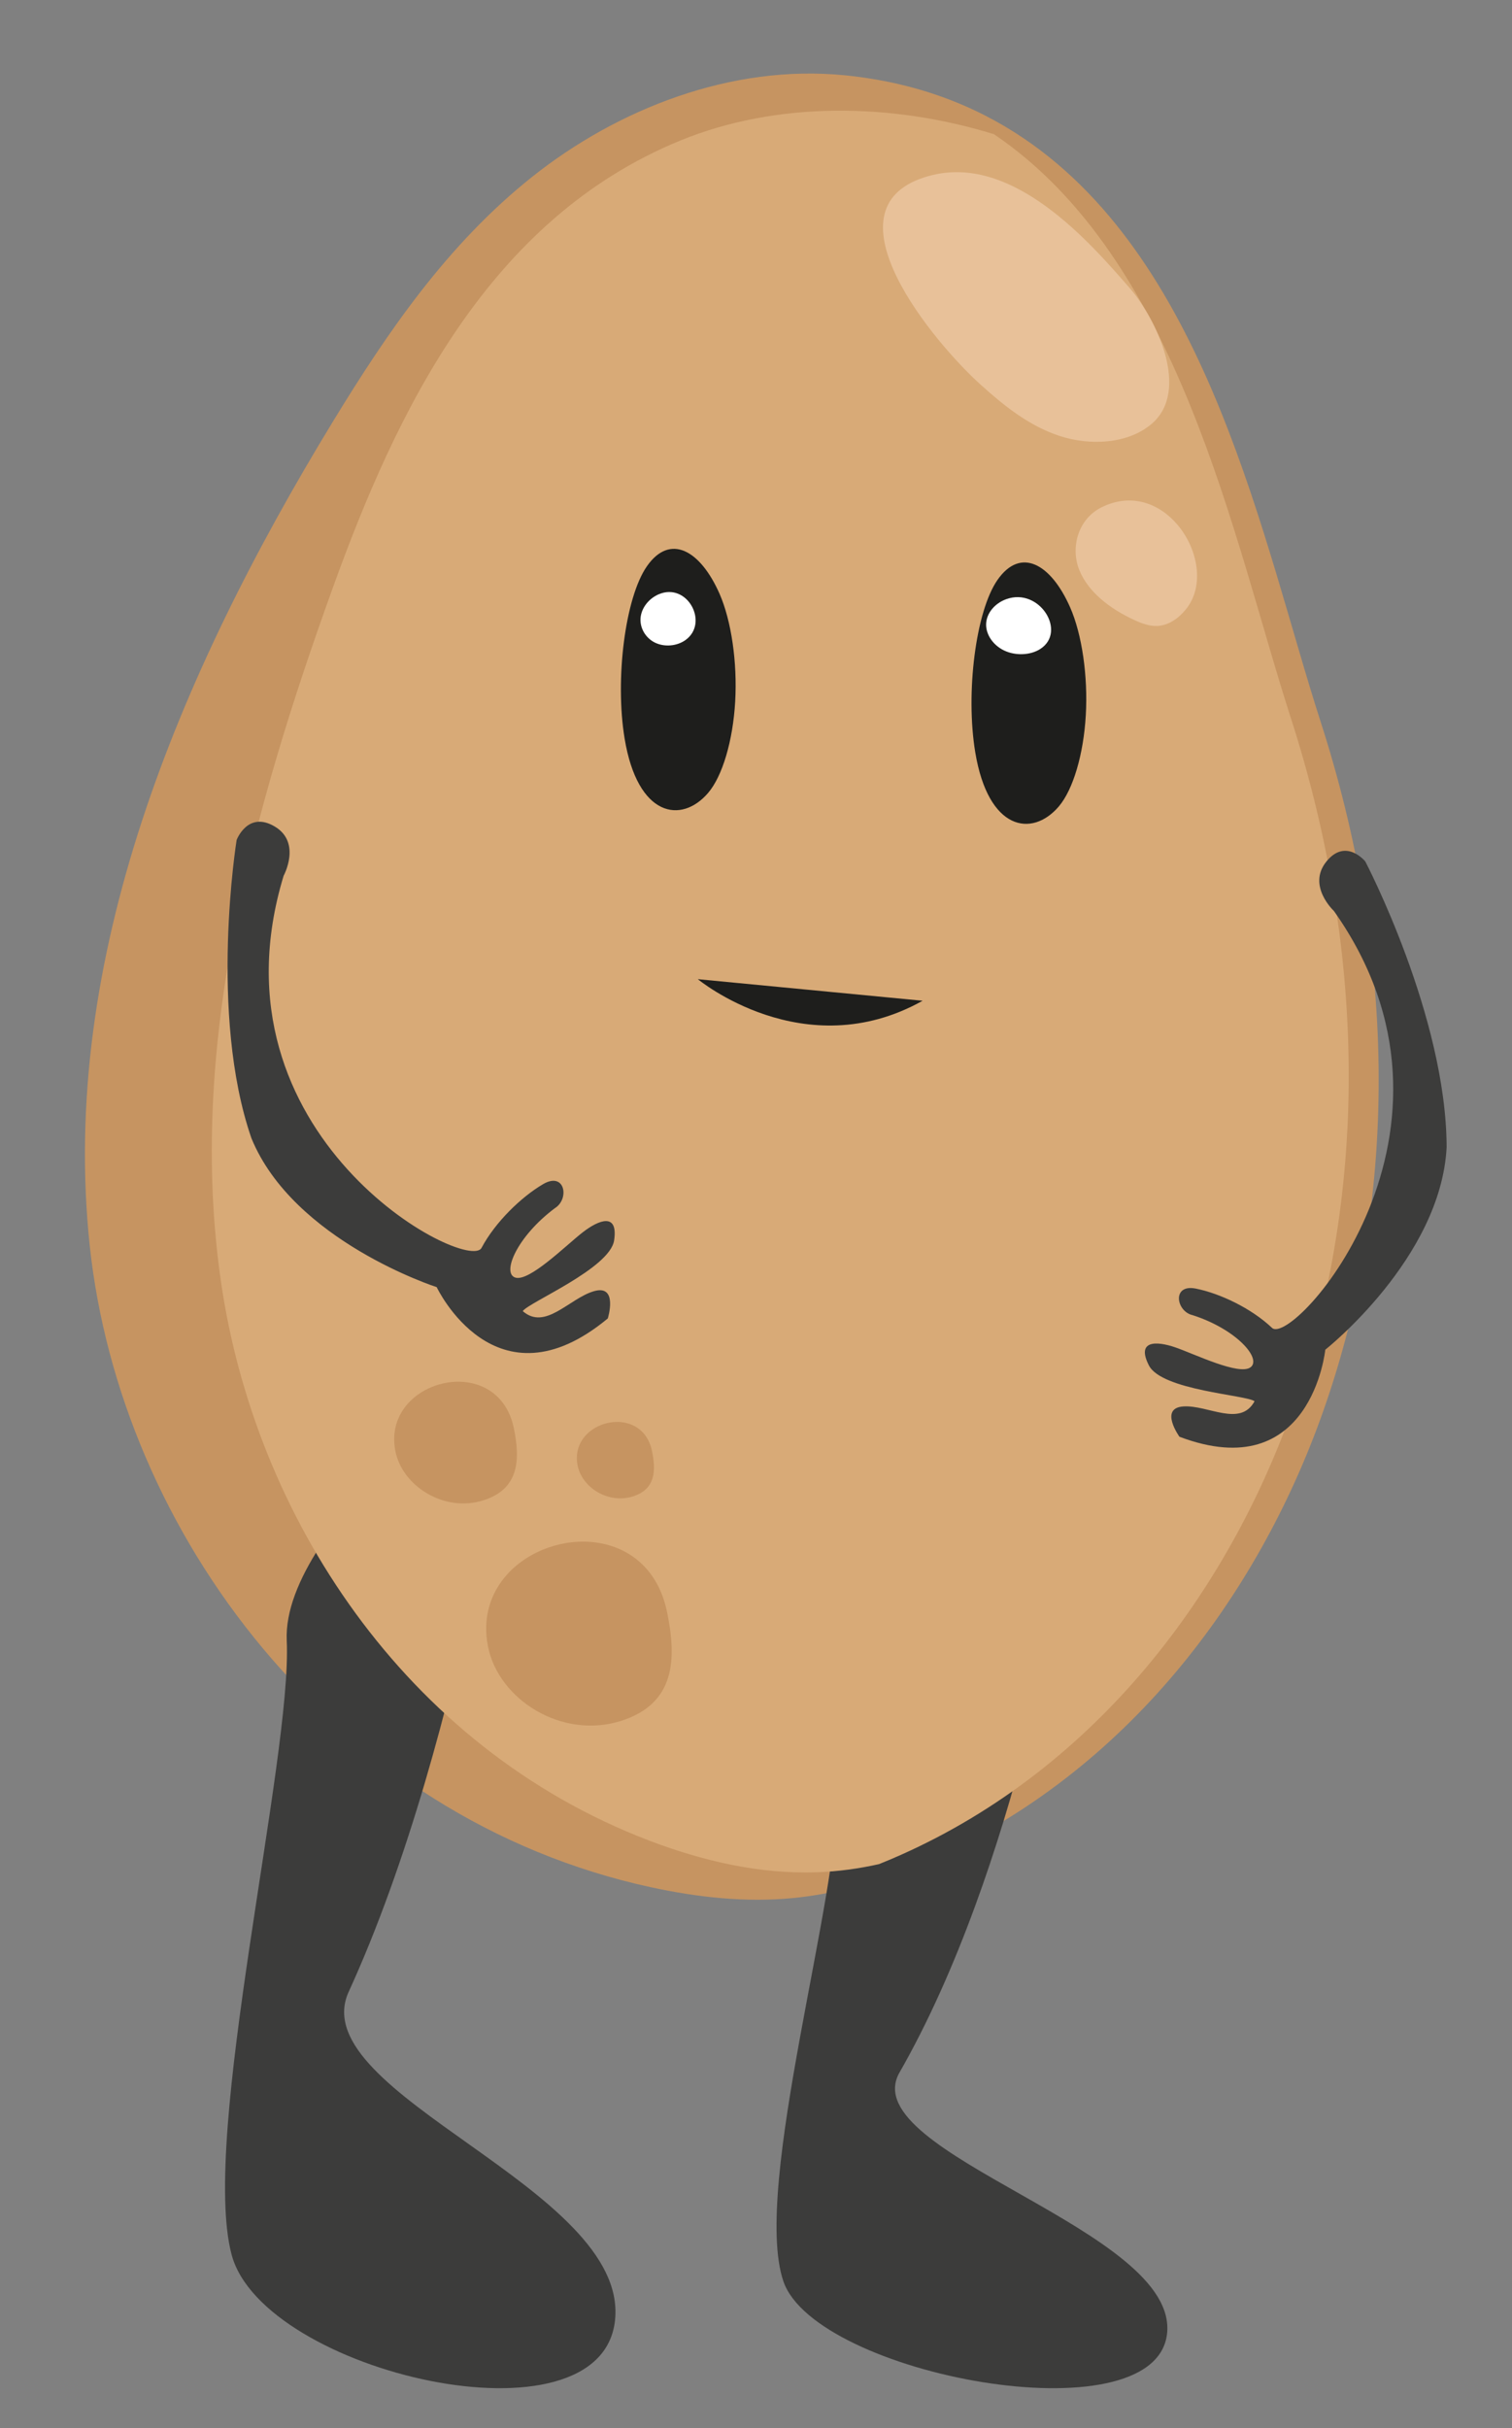 <?xml version="1.0" encoding="utf-8"?>
<!-- Generator: Adobe Illustrator 16.0.0, SVG Export Plug-In . SVG Version: 6.00 Build 0)  -->
<!DOCTYPE svg PUBLIC "-//W3C//DTD SVG 1.1//EN" "http://www.w3.org/Graphics/SVG/1.1/DTD/svg11.dtd">
<svg version="1.1" id="Calque_1" xmlns="http://www.w3.org/2000/svg" xmlns:xlink="http://www.w3.org/1999/xlink" x="0px" y="0px"
	 width="235.5px" height="378.047px" viewBox="0 0 235.5 378.047" enable-background="new 0 0 235.5 378.047" xml:space="preserve">
<rect x="0" y="0" width="235.5" height="378.047" fill="#808080" stroke="none"/>
<path fill="#C69461" d="M82.9,27.521C96.134,17,113.89,9.946,131.621,11.727c11.016,1.11,20.165,4.627,27.857,9.834
	c28.93,19.566,37.211,62.892,46.207,90.783c11.27,34.896,12.713,72.616,0.355,107.526c-10.17,28.739-30.528,55.974-61.063,69.594
	c-1.123,0.498-2.259,0.985-3.41,1.438c-5.735,2.289-11.785,4.007-18.035,4.611c-7.375,0.725-14.858-0.107-22.063-1.662
	c-49.553-10.697-82.75-55.285-87.496-99.936c-4.745-44.649,13.806-88.813,37.912-128.333C60.316,51.761,69.665,38.042,82.9,27.521z"
	/>
<path fill="#3C3C3B" d="M130.264,279.195c0.92,14.516-13.237,61.406-8.248,75.99c4.988,14.584,57.729,24.53,59.746,8.25
	c2.018-16.279-48.369-27.998-41.763-40.575c18.563-32.317,25.746-79.324,25.746-79.324S129.344,264.678,130.264,279.195z"/>
<path fill="#3C3C3B" d="M44.661,255.452c0.856,18.255-13.503,77.299-8.577,95.622s57.628,30.605,59.715,10.119
	s-48.252-35.01-41.591-50.858c18.705-40.731,26.09-99.89,26.09-99.89S43.804,237.195,44.661,255.452z"/>
<path fill="#D8AA77" d="M106.009,21.862c14.938-6.102,32.794-5.905,48.804-0.969c28.93,19.566,37.211,62.892,46.205,90.783
	c11.271,34.896,12.715,72.616,0.356,107.526c-10.17,28.739-30.528,55.974-61.063,69.594c-1.123,0.498-2.258,0.985-3.41,1.438
	c-3.144,0.707-6.369,1.148-9.647,1.264c-8.995,0.326-17.913-1.79-26.165-4.938c-38.207-14.584-61.448-50.748-66.68-87.063
	c-5.24-36.309,4.799-72.959,17.383-107.857C61.768,63.966,76.057,34.096,106.009,21.862z"/>
<path fill="#E8C199" d="M152.732,59.886c3.578,3.221,7.455,6.377,12.244,7.966c4.787,1.589,10.719,1.279,14.391-1.855
	c6.102-5.205,0.717-16.398-3.452-21.192c-6.195-7.124-17.995-20.652-30.705-17.543c-0.407,0.099-0.796,0.208-1.167,0.325
	C128.105,32.62,145.533,53.405,152.732,59.886z"/>
<path fill="#E8C199" d="M171.558,78.992c-3.667,1.827-4.86,6.28-3.448,9.769c1.414,3.491,4.863,6.075,8.6,7.789
	c1.109,0.509,2.313,0.967,3.563,0.907c1.83-0.089,3.362-1.272,4.43-2.583c2.964-3.642,1.894-9.39-1.299-13.165
	C180.635,78.437,176.271,76.646,171.558,78.992z"/>
<path fill="#C69461" d="M76.013,256.379c1.654,8.256,11.519,14.492,20.742,11.545c8.466-2.703,8.64-9.633,7.149-16.904
	c-2.76-13.479-18.047-13.442-24.879-5.931C76.464,247.908,75.091,251.777,76.013,256.379z"/>
<path fill="#C69461" d="M61.585,225.945c1.094,5.463,7.621,9.588,13.726,7.64c5.601-1.789,5.713-6.375,4.729-11.187
	c-1.828-8.918-11.94-8.896-16.461-3.924C61.884,220.339,60.977,222.9,61.585,225.945z"/>
<path fill="#C69461" d="M89.968,228.182c0.685,3.43,4.787,6.021,8.621,4.797c3.519-1.125,3.59-4.004,2.972-7.025
	c-1.149-5.602-7.5-5.588-10.341-2.465C90.154,224.66,89.583,226.268,89.968,228.182z"/>
<g>
	<path fill="#1E1E1C" d="M100.765,88.154c-3.401,4.866-5.006,17.6-3.477,26.844c2.021,12.222,8.843,13.317,13.004,8.454
		c2.233-2.61,3.867-8.123,4.216-14.224c0.349-6.1-0.599-12.608-2.443-16.794C109.064,85.631,104.357,83.011,100.765,88.154z"/>
	<path fill="#FFFFFF" d="M102.589,92.53c-1.551,0.666-2.687,2.131-2.819,3.68c-0.131,1.548,0.762,3.107,2.229,3.835
		c1.466,0.728,3.434,0.572,4.784-0.405C110.461,96.979,107.059,90.612,102.589,92.53z"/>
</g>
<path fill="#1E1E1C" d="M108.689,152.453l35.012,3.359C125.224,166.145,108.689,152.453,108.689,152.453z"/>
<path fill="#1E1E1C" d="M155.375,90.274c-3.401,4.866-5.006,17.601-3.477,26.845c2.021,12.221,8.842,13.316,13.004,8.453
	c2.233-2.609,3.867-8.122,4.215-14.223c0.35-6.1-0.598-12.609-2.443-16.794C163.674,87.751,158.968,85.131,155.375,90.274z"/>
<g>
	<path fill="#FFFFFF" d="M156.727,93.288c-1.794,0.649-3.055,2.169-3.132,3.816c-0.075,1.647,1.056,3.349,2.82,4.183
		c1.764,0.835,4.071,0.745,5.61-0.244C166.219,98.347,161.891,91.417,156.727,93.288z"/>
</g>
<path fill="#3C3C3B" d="M42.794,128.685c4.206,2.501,1.382,7.665,1.382,7.665c-12.363,40.674,28.662,61.978,30.82,57.944
	c2.154-4.036,6.176-7.921,9.59-9.929c3.415-2.004,4.159,2.302,1.837,3.741c-5.927,4.433-8.321,10.156-6.146,10.81
	c2.172,0.654,7.836-4.982,10.434-7.014c2.597-2.027,5.6-3.146,4.939,1.226c-0.664,4.369-13.312,9.633-14.229,11.004
	c3.523,3.084,7.273-2.007,11.096-3.104c3.814-1.101,2.151,4.244,2.151,4.244c-17.515,14.512-26.653-4.875-26.653-4.875
	s-22.287-7.155-28.855-23.183c-6.691-19.324-2.303-46.439-2.303-46.439S38.585,126.182,42.794,128.685z"/>
<path fill="#3C3C3B" d="M206.58,134.151c-3.034,3.769,1.179,7.68,1.179,7.68c24.19,34.133-6.386,67.985-9.634,64.913
	c-3.246-3.074-8.143-5.379-11.889-6.122c-3.746-0.737-3.055,3.565-0.482,4.14c6.807,2.18,10.805,6.764,9.031,8.11
	c-1.768,1.346-8.717-2.058-11.729-3.095c-3.009-1.035-6.098-1.078-4.107,2.814c1.994,3.891,15.182,4.592,16.453,5.575
	c-2.228,4.088-7.26,0.556-11.088,0.81c-3.824,0.246-0.61,4.717-0.61,4.717c20.56,7.772,22.715-13.551,22.715-13.551
	s18.015-14.231,18.899-31.528c-0.054-20.441-12.67-44.492-12.67-44.492S209.615,130.379,206.58,134.151z"/>
</svg>
